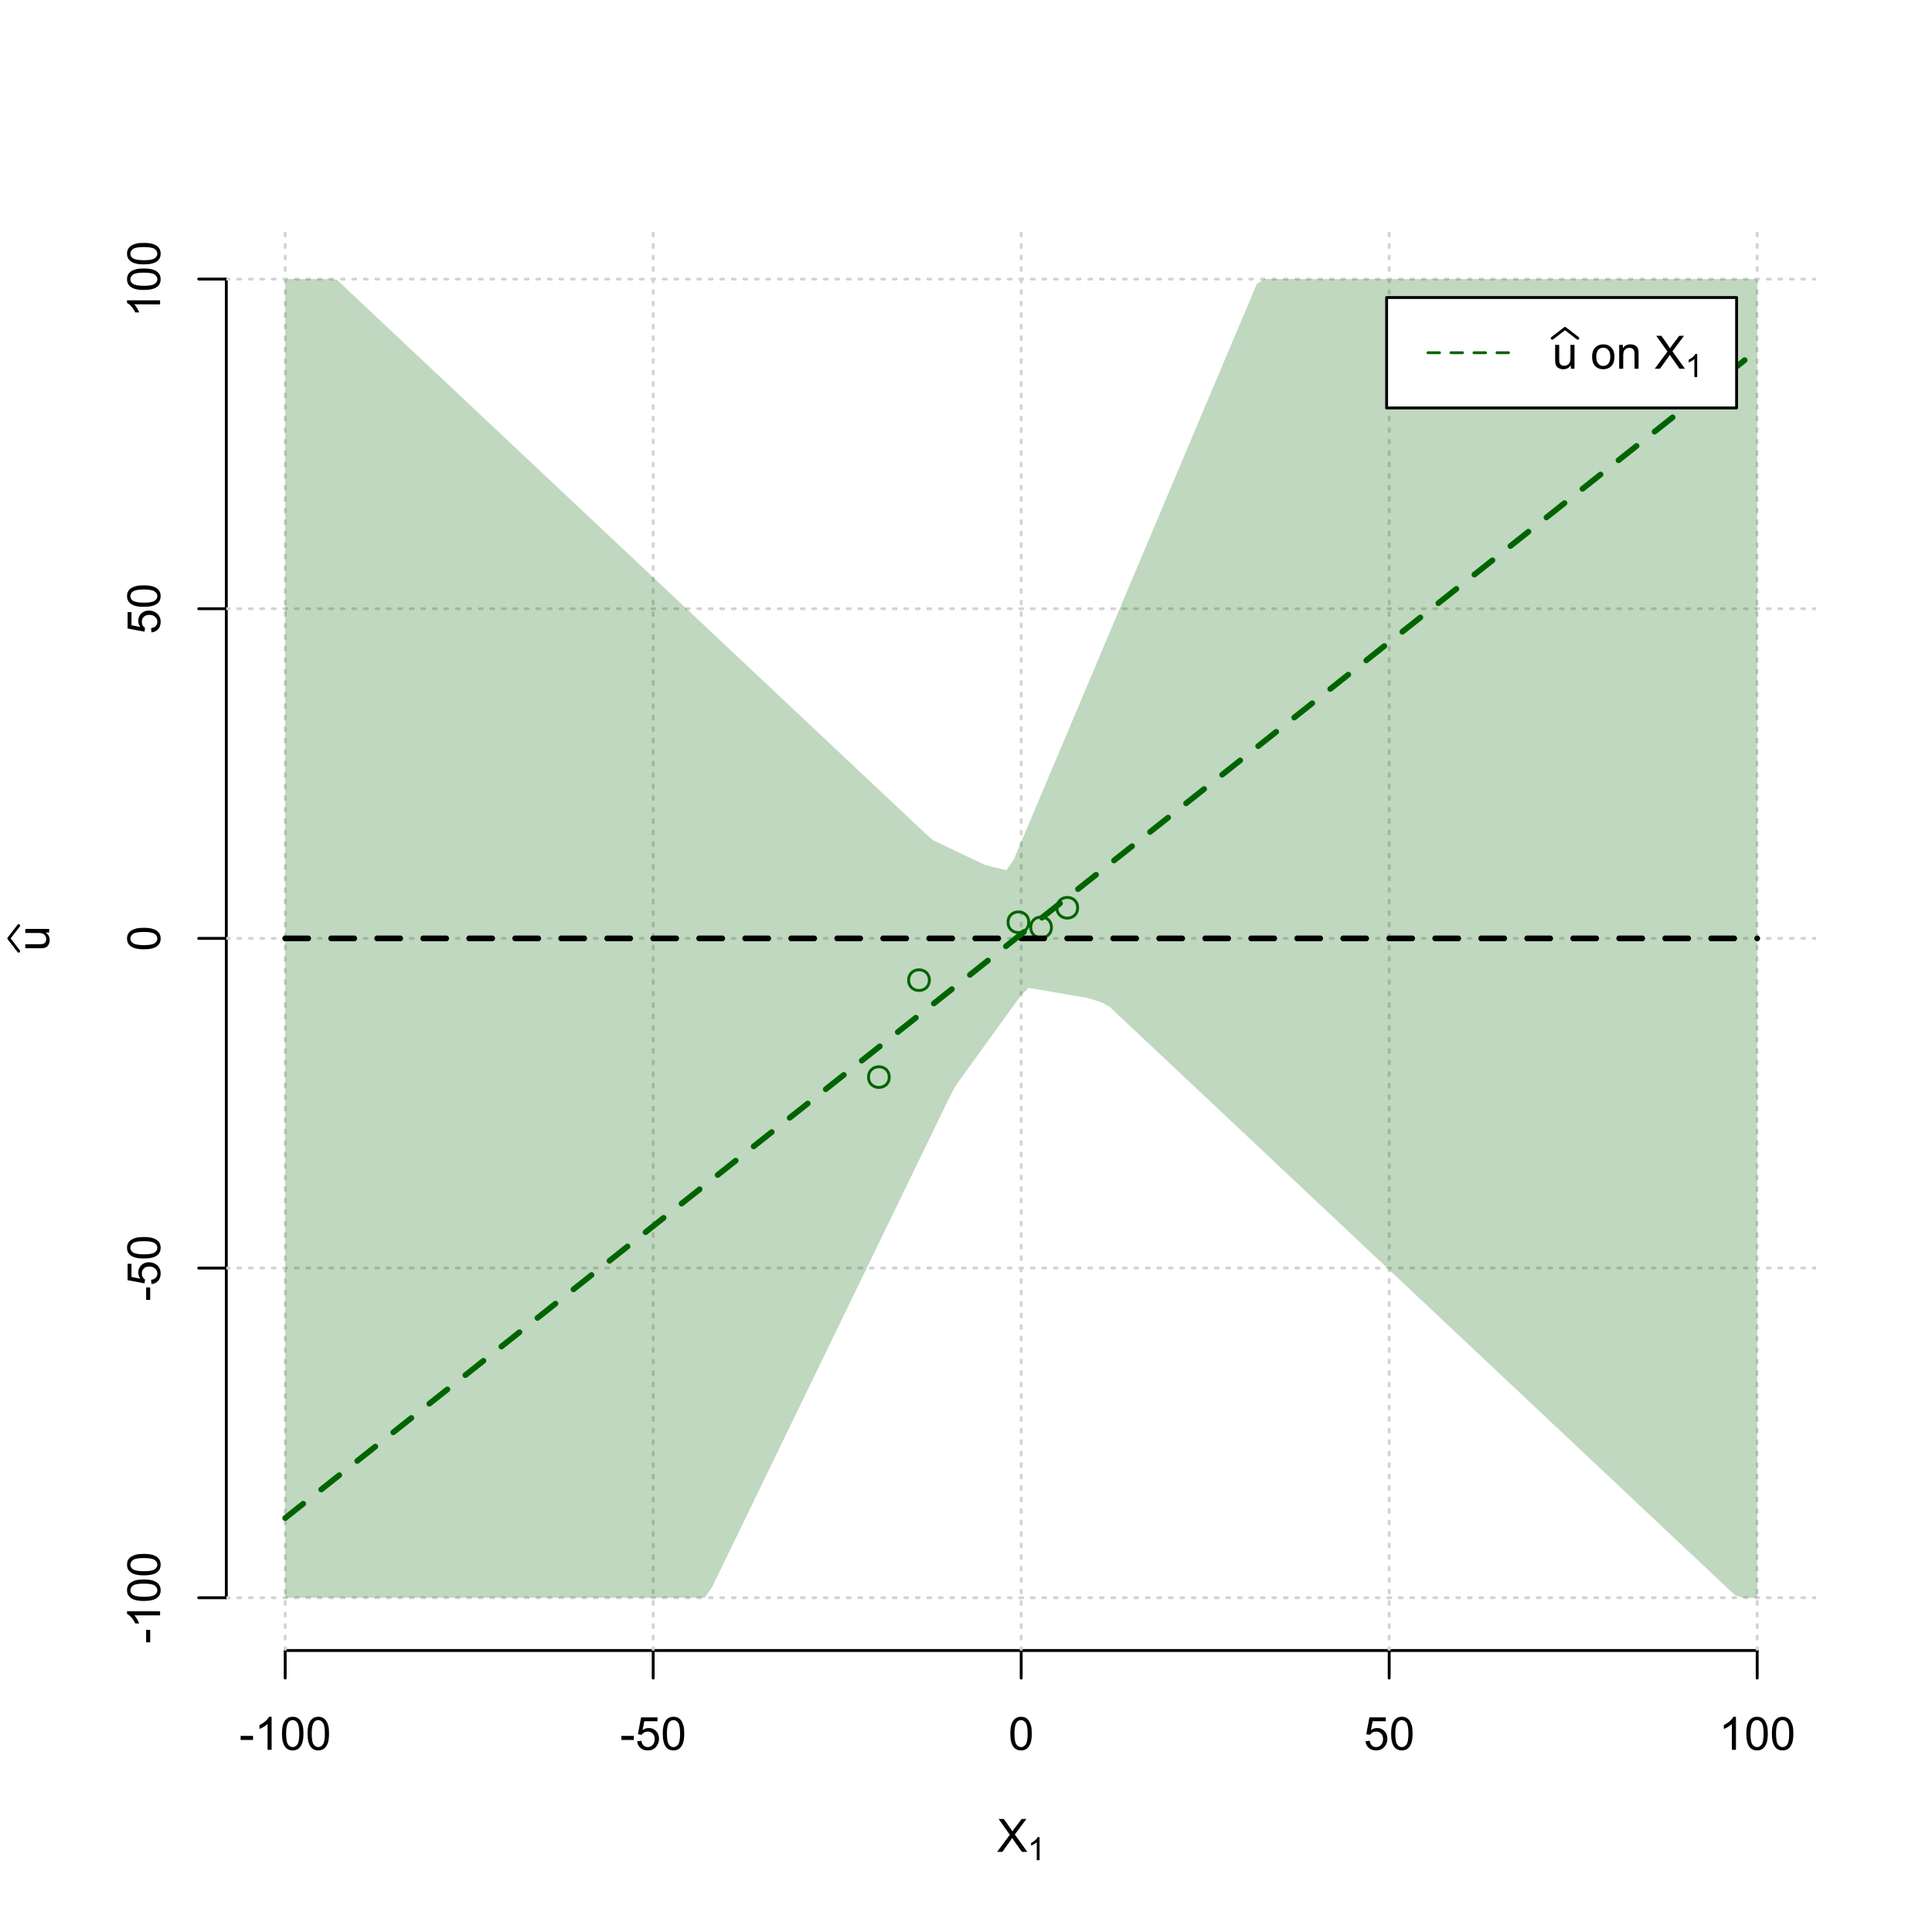 <?xml version="1.0" encoding="UTF-8"?>
<svg xmlns="http://www.w3.org/2000/svg" xmlns:xlink="http://www.w3.org/1999/xlink" width="504pt" height="504pt" viewBox="0 0 504 504" version="1.1">
<defs>
<g>
<symbol overflow="visible" id="glyph0-0">
<path style="stroke:none;" d="M 1.5 0 L 1.5 -7.5 L 7.5 -7.5 L 7.5 0 Z M 1.688 -0.188 L 7.312 -0.188 L 7.312 -7.312 L 1.688 -7.312 Z M 1.688 -0.188 "/>
</symbol>
<symbol overflow="visible" id="glyph0-1">
<path style="stroke:none;" d="M 0.055 0 L 3.375 -4.477 L 0.445 -8.59 L 1.797 -8.59 L 3.359 -6.387 C 3.68 -5.93 3.91 -5.578 4.047 -5.332 C 4.238 -5.645 4.465 -5.969 4.727 -6.312 L 6.457 -8.59 L 7.695 -8.59 L 4.676 -4.539 L 7.93 0 L 6.523 0 L 4.359 -3.062 C 4.238 -3.238 4.113 -3.43 3.984 -3.641 C 3.789 -3.324 3.652 -3.109 3.574 -2.992 L 1.418 0 Z M 0.055 0 "/>
</symbol>
<symbol overflow="visible" id="glyph0-2">
<path style="stroke:none;" d="M 0.383 -2.578 L 0.383 -3.641 L 3.621 -3.641 L 3.621 -2.578 Z M 0.383 -2.578 "/>
</symbol>
<symbol overflow="visible" id="glyph0-3">
<path style="stroke:none;" d="M 4.469 0 L 3.414 0 L 3.414 -6.719 C 3.16 -6.477 2.828 -6.234 2.414 -5.996 C 2 -5.75 1.629 -5.57 1.305 -5.449 L 1.305 -6.469 C 1.895 -6.742 2.41 -7.078 2.852 -7.477 C 3.293 -7.871 3.605 -8.254 3.789 -8.625 L 4.469 -8.625 Z M 4.469 0 "/>
</symbol>
<symbol overflow="visible" id="glyph0-4">
<path style="stroke:none;" d="M 0.5 -4.234 C 0.496 -5.246 0.602 -6.062 0.812 -6.688 C 1.02 -7.305 1.328 -7.785 1.742 -8.121 C 2.148 -8.457 2.668 -8.625 3.297 -8.625 C 3.758 -8.625 4.164 -8.531 4.512 -8.348 C 4.855 -8.16 5.141 -7.891 5.371 -7.543 C 5.594 -7.191 5.773 -6.766 5.906 -6.266 C 6.035 -5.762 6.098 -5.086 6.102 -4.234 C 6.098 -3.227 5.996 -2.414 5.789 -1.797 C 5.578 -1.176 5.266 -0.695 4.859 -0.359 C 4.445 -0.02 3.926 0.145 3.297 0.148 C 2.465 0.145 1.816 -0.148 1.348 -0.742 C 0.781 -1.457 0.496 -2.621 0.5 -4.234 Z M 1.582 -4.234 C 1.582 -2.824 1.746 -1.887 2.074 -1.418 C 2.402 -0.949 2.809 -0.715 3.297 -0.719 C 3.777 -0.715 4.184 -0.949 4.52 -1.422 C 4.848 -1.887 5.016 -2.824 5.016 -4.234 C 5.016 -5.648 4.848 -6.59 4.52 -7.055 C 4.184 -7.516 3.773 -7.746 3.289 -7.75 C 2.801 -7.746 2.414 -7.543 2.125 -7.137 C 1.762 -6.613 1.582 -5.645 1.582 -4.234 Z M 1.582 -4.234 "/>
</symbol>
<symbol overflow="visible" id="glyph0-5">
<path style="stroke:none;" d="M 0.5 -2.25 L 1.605 -2.344 C 1.684 -1.805 1.871 -1.398 2.176 -1.125 C 2.473 -0.852 2.836 -0.715 3.258 -0.719 C 3.766 -0.715 4.195 -0.906 4.547 -1.293 C 4.898 -1.672 5.074 -2.18 5.074 -2.82 C 5.074 -3.414 4.902 -3.891 4.566 -4.242 C 4.227 -4.59 3.785 -4.762 3.242 -4.766 C 2.898 -4.762 2.594 -4.684 2.32 -4.531 C 2.047 -4.375 1.832 -4.176 1.676 -3.93 L 0.688 -4.062 L 1.516 -8.473 L 5.789 -8.473 L 5.789 -7.465 L 2.359 -7.465 L 1.898 -5.156 C 2.414 -5.516 2.953 -5.695 3.523 -5.695 C 4.27 -5.695 4.902 -5.434 5.422 -4.914 C 5.934 -4.395 6.191 -3.727 6.195 -2.914 C 6.191 -2.133 5.965 -1.461 5.516 -0.898 C 4.961 -0.199 4.211 0.145 3.258 0.148 C 2.477 0.145 1.836 -0.07 1.344 -0.508 C 0.844 -0.941 0.562 -1.523 0.5 -2.25 Z M 0.5 -2.25 "/>
</symbol>
<symbol overflow="visible" id="glyph0-6">
<path style="stroke:none;" d="M 4.867 0 L 4.867 -0.914 C 4.379 -0.211 3.723 0.141 2.895 0.141 C 2.527 0.141 2.184 0.07 1.867 -0.07 C 1.547 -0.211 1.309 -0.387 1.156 -0.602 C 1 -0.812 0.895 -1.074 0.832 -1.383 C 0.785 -1.59 0.762 -1.918 0.766 -2.367 L 0.766 -6.223 L 1.82 -6.223 L 1.82 -2.773 C 1.816 -2.219 1.84 -1.848 1.887 -1.656 C 1.949 -1.379 2.09 -1.16 2.309 -1.004 C 2.523 -0.84 2.789 -0.762 3.105 -0.766 C 3.418 -0.762 3.715 -0.844 3.996 -1.008 C 4.273 -1.172 4.469 -1.391 4.586 -1.672 C 4.699 -1.949 4.758 -2.355 4.758 -2.891 L 4.758 -6.223 L 5.812 -6.223 L 5.812 0 Z M 4.867 0 "/>
</symbol>
<symbol overflow="visible" id="glyph0-7">
<path style="stroke:none;" d=""/>
</symbol>
<symbol overflow="visible" id="glyph0-8">
<path style="stroke:none;" d="M 0.398 -3.109 C 0.398 -4.262 0.719 -5.117 1.359 -5.672 C 1.895 -6.133 2.547 -6.363 3.316 -6.363 C 4.172 -6.363 4.871 -6.082 5.414 -5.52 C 5.953 -4.957 6.223 -4.184 6.227 -3.199 C 6.223 -2.398 6.102 -1.766 5.867 -1.309 C 5.625 -0.848 5.277 -0.492 4.82 -0.238 C 4.359 0.016 3.859 0.141 3.316 0.141 C 2.441 0.141 1.734 -0.137 1.203 -0.695 C 0.664 -1.254 0.398 -2.059 0.398 -3.109 Z M 1.484 -3.109 C 1.48 -2.309 1.656 -1.711 2.004 -1.32 C 2.348 -0.922 2.785 -0.727 3.316 -0.727 C 3.84 -0.727 4.273 -0.926 4.621 -1.324 C 4.969 -1.723 5.145 -2.328 5.145 -3.148 C 5.145 -3.914 4.969 -4.496 4.617 -4.895 C 4.266 -5.289 3.832 -5.488 3.316 -5.492 C 2.785 -5.488 2.348 -5.293 2.004 -4.898 C 1.656 -4.5 1.48 -3.902 1.484 -3.109 Z M 1.484 -3.109 "/>
</symbol>
<symbol overflow="visible" id="glyph0-9">
<path style="stroke:none;" d="M 0.789 0 L 0.789 -6.223 L 1.742 -6.223 L 1.742 -5.336 C 2.195 -6.02 2.855 -6.363 3.719 -6.363 C 4.09 -6.363 4.434 -6.293 4.754 -6.16 C 5.066 -6.023 5.305 -5.848 5.461 -5.633 C 5.617 -5.41 5.727 -5.152 5.789 -4.852 C 5.828 -4.656 5.848 -4.312 5.848 -3.828 L 5.848 0 L 4.793 0 L 4.793 -3.785 C 4.793 -4.215 4.75 -4.535 4.668 -4.75 C 4.586 -4.961 4.441 -5.129 4.234 -5.258 C 4.023 -5.383 3.777 -5.449 3.5 -5.449 C 3.047 -5.449 2.66 -5.305 2.332 -5.02 C 2.004 -4.734 1.84 -4.195 1.844 -3.398 L 1.844 0 Z M 0.789 0 "/>
</symbol>
<symbol overflow="visible" id="glyph1-0">
<path style="stroke:none;" d="M 1.051 0 L 1.051 -5.25 L 5.25 -5.25 L 5.25 0 Z M 1.18 -0.133 L 5.117 -0.133 L 5.117 -5.117 L 1.18 -5.117 Z M 1.18 -0.133 "/>
</symbol>
<symbol overflow="visible" id="glyph1-1">
<path style="stroke:none;" d="M 3.129 0 L 2.391 0 L 2.391 -4.703 C 2.211 -4.531 1.977 -4.363 1.691 -4.195 C 1.398 -4.023 1.141 -3.895 0.914 -3.812 L 0.914 -4.527 C 1.328 -4.719 1.688 -4.953 1.996 -5.234 C 2.305 -5.508 2.523 -5.777 2.652 -6.039 L 3.129 -6.039 Z M 3.129 0 "/>
</symbol>
<symbol overflow="visible" id="glyph2-0">
<path style="stroke:none;" d="M 0 -1.5 L -7.5 -1.5 L -7.5 -7.5 L 0 -7.5 Z M -0.188 -1.688 L -0.188 -7.312 L -7.312 -7.312 L -7.312 -1.688 Z M -0.188 -1.688 "/>
</symbol>
<symbol overflow="visible" id="glyph2-1">
<path style="stroke:none;" d="M 0 -4.867 L -0.914 -4.867 C -0.211 -4.379 0.141 -3.723 0.141 -2.895 C 0.141 -2.527 0.07 -2.184 -0.07 -1.867 C -0.211 -1.547 -0.387 -1.309 -0.598 -1.156 C -0.809 -1 -1.07 -0.895 -1.383 -0.832 C -1.59 -0.789 -1.918 -0.766 -2.367 -0.77 L -6.223 -0.77 L -6.223 -1.824 L -2.773 -1.824 C -2.219 -1.82 -1.848 -1.844 -1.656 -1.887 C -1.379 -1.949 -1.16 -2.09 -1.004 -2.309 C -0.84 -2.523 -0.762 -2.789 -0.766 -3.105 C -0.762 -3.418 -0.844 -3.715 -1.008 -3.996 C -1.172 -4.273 -1.391 -4.469 -1.672 -4.586 C -1.945 -4.699 -2.352 -4.758 -2.887 -4.758 L -6.223 -4.758 L -6.223 -5.812 L 0 -5.812 Z M 0 -4.867 "/>
</symbol>
<symbol overflow="visible" id="glyph2-2">
<path style="stroke:none;" d="M -2.578 -0.383 L -3.641 -0.383 L -3.641 -3.621 L -2.578 -3.621 Z M -2.578 -0.383 "/>
</symbol>
<symbol overflow="visible" id="glyph2-3">
<path style="stroke:none;" d="M 0 -4.469 L 0 -3.414 L -6.719 -3.418 C -6.477 -3.16 -6.234 -2.828 -5.996 -2.418 C -5.75 -2.004 -5.57 -1.633 -5.449 -1.309 L -6.469 -1.309 C -6.742 -1.895 -7.078 -2.41 -7.477 -2.852 C -7.871 -3.293 -8.254 -3.605 -8.625 -3.793 L -8.625 -4.473 Z M 0 -4.469 "/>
</symbol>
<symbol overflow="visible" id="glyph2-4">
<path style="stroke:none;" d="M -4.234 -0.5 C -5.246 -0.496 -6.062 -0.602 -6.688 -0.812 C -7.305 -1.02 -7.785 -1.328 -8.121 -1.742 C -8.457 -2.152 -8.625 -2.672 -8.625 -3.301 C -8.625 -3.758 -8.531 -4.164 -8.348 -4.512 C -8.16 -4.859 -7.891 -5.145 -7.543 -5.371 C -7.191 -5.594 -6.766 -5.773 -6.266 -5.906 C -5.762 -6.035 -5.086 -6.098 -4.234 -6.102 C -3.223 -6.098 -2.41 -5.996 -1.793 -5.789 C -1.176 -5.578 -0.695 -5.266 -0.359 -4.859 C -0.02 -4.445 0.145 -3.926 0.148 -3.297 C 0.145 -2.465 -0.148 -1.816 -0.742 -1.348 C -1.457 -0.781 -2.621 -0.496 -4.234 -0.5 Z M -4.234 -1.582 C -2.824 -1.582 -1.887 -1.746 -1.418 -2.074 C -0.949 -2.402 -0.715 -2.809 -0.719 -3.297 C -0.715 -3.777 -0.949 -4.184 -1.422 -4.52 C -1.887 -4.848 -2.824 -5.016 -4.234 -5.016 C -5.648 -5.016 -6.59 -4.848 -7.055 -4.52 C -7.516 -4.188 -7.746 -3.777 -7.75 -3.289 C -7.746 -2.801 -7.543 -2.414 -7.137 -2.129 C -6.613 -1.762 -5.645 -1.582 -4.234 -1.582 Z M -4.234 -1.582 "/>
</symbol>
<symbol overflow="visible" id="glyph2-5">
<path style="stroke:none;" d="M -2.25 -0.5 L -2.344 -1.605 C -1.805 -1.684 -1.398 -1.871 -1.125 -2.176 C -0.852 -2.473 -0.715 -2.836 -0.719 -3.258 C -0.715 -3.766 -0.906 -4.195 -1.293 -4.547 C -1.672 -4.898 -2.18 -5.074 -2.816 -5.074 C -3.414 -5.074 -3.891 -4.902 -4.242 -4.566 C -4.59 -4.227 -4.762 -3.785 -4.766 -3.242 C -4.762 -2.898 -4.684 -2.594 -4.531 -2.32 C -4.375 -2.047 -4.176 -1.832 -3.93 -1.676 L -4.062 -0.688 L -8.473 -1.52 L -8.473 -5.789 L -7.465 -5.789 L -7.465 -2.363 L -5.156 -1.898 C -5.516 -2.414 -5.695 -2.953 -5.695 -3.523 C -5.695 -4.27 -5.434 -4.902 -4.914 -5.422 C -4.395 -5.934 -3.727 -6.191 -2.91 -6.195 C -2.133 -6.191 -1.461 -5.965 -0.895 -5.516 C -0.199 -4.961 0.145 -4.211 0.148 -3.258 C 0.145 -2.477 -0.07 -1.836 -0.508 -1.344 C -0.941 -0.848 -1.523 -0.566 -2.25 -0.5 Z M -2.25 -0.5 "/>
</symbol>
</g>
<clipPath id="clip1">
  <path d="M 74 59.039 L 75 59.039 L 75 430.559 L 74 430.559 Z M 74 59.039 "/>
</clipPath>
<clipPath id="clip2">
  <path d="M 170 59.039 L 171 59.039 L 171 430.559 L 170 430.559 Z M 170 59.039 "/>
</clipPath>
<clipPath id="clip3">
  <path d="M 266 59.039 L 267 59.039 L 267 430.559 L 266 430.559 Z M 266 59.039 "/>
</clipPath>
<clipPath id="clip4">
  <path d="M 362 59.039 L 363 59.039 L 363 430.559 L 362 430.559 Z M 362 59.039 "/>
</clipPath>
<clipPath id="clip5">
  <path d="M 458 59.039 L 459 59.039 L 459 430.559 L 458 430.559 Z M 458 59.039 "/>
</clipPath>
<clipPath id="clip6">
  <path d="M 59.039 416 L 473.758 416 L 473.758 418 L 59.039 418 Z M 59.039 416 "/>
</clipPath>
<clipPath id="clip7">
  <path d="M 59.039 330 L 473.758 330 L 473.758 332 L 59.039 332 Z M 59.039 330 "/>
</clipPath>
<clipPath id="clip8">
  <path d="M 59.039 244 L 473.758 244 L 473.758 246 L 59.039 246 Z M 59.039 244 "/>
</clipPath>
<clipPath id="clip9">
  <path d="M 59.039 158 L 473.758 158 L 473.758 160 L 59.039 160 Z M 59.039 158 "/>
</clipPath>
<clipPath id="clip10">
  <path d="M 59.039 72 L 473.758 72 L 473.758 74 L 59.039 74 Z M 59.039 72 "/>
</clipPath>
</defs>
<g id="surface5706">
<rect x="0" y="0" width="504" height="504" style="fill:rgb(100%,100%,100%);fill-opacity:1;stroke:none;"/>
<g style="fill:rgb(0%,0%,0%);fill-opacity:1;">
  <use xlink:href="#glyph0-1" x="260.062" y="483.102"/>
</g>
<g style="fill:rgb(0%,0%,0%);fill-opacity:1;">
  <use xlink:href="#glyph1-1" x="268.066" y="485.281"/>
</g>
<g style="fill:rgb(0%,0%,0%);fill-opacity:1;">
  <use xlink:href="#glyph2-1" x="12.82" y="248.137"/>
</g>
<path style="fill:none;stroke-width:0.75;stroke-linecap:round;stroke-linejoin:round;stroke:rgb(0%,0%,0%);stroke-opacity:1;stroke-miterlimit:10;" d="M 4.879 248.137 L 2.301 244.801 L 4.879 241.465 "/>
<path style="fill:none;stroke-width:0.75;stroke-linecap:round;stroke-linejoin:round;stroke:rgb(0%,0%,0%);stroke-opacity:1;stroke-miterlimit:10;" d="M 74.398 430.559 L 458.398 430.559 "/>
<path style="fill:none;stroke-width:0.75;stroke-linecap:round;stroke-linejoin:round;stroke:rgb(0%,0%,0%);stroke-opacity:1;stroke-miterlimit:10;" d="M 74.398 430.559 L 74.398 437.762 "/>
<path style="fill:none;stroke-width:0.75;stroke-linecap:round;stroke-linejoin:round;stroke:rgb(0%,0%,0%);stroke-opacity:1;stroke-miterlimit:10;" d="M 170.398 430.559 L 170.398 437.762 "/>
<path style="fill:none;stroke-width:0.75;stroke-linecap:round;stroke-linejoin:round;stroke:rgb(0%,0%,0%);stroke-opacity:1;stroke-miterlimit:10;" d="M 266.398 430.559 L 266.398 437.762 "/>
<path style="fill:none;stroke-width:0.75;stroke-linecap:round;stroke-linejoin:round;stroke:rgb(0%,0%,0%);stroke-opacity:1;stroke-miterlimit:10;" d="M 362.398 430.559 L 362.398 437.762 "/>
<path style="fill:none;stroke-width:0.75;stroke-linecap:round;stroke-linejoin:round;stroke:rgb(0%,0%,0%);stroke-opacity:1;stroke-miterlimit:10;" d="M 458.398 430.559 L 458.398 437.762 "/>
<g style="fill:rgb(0%,0%,0%);fill-opacity:1;">
  <use xlink:href="#glyph0-2" x="62.391" y="456.48"/>
  <use xlink:href="#glyph0-3" x="66.387" y="456.48"/>
  <use xlink:href="#glyph0-4" x="73.061" y="456.48"/>
  <use xlink:href="#glyph0-4" x="79.734" y="456.48"/>
</g>
<g style="fill:rgb(0%,0%,0%);fill-opacity:1;">
  <use xlink:href="#glyph0-2" x="161.727" y="456.48"/>
  <use xlink:href="#glyph0-5" x="165.723" y="456.48"/>
  <use xlink:href="#glyph0-4" x="172.396" y="456.48"/>
</g>
<g style="fill:rgb(0%,0%,0%);fill-opacity:1;">
  <use xlink:href="#glyph0-4" x="263.062" y="456.48"/>
</g>
<g style="fill:rgb(0%,0%,0%);fill-opacity:1;">
  <use xlink:href="#glyph0-5" x="355.727" y="456.48"/>
  <use xlink:href="#glyph0-4" x="362.4" y="456.48"/>
</g>
<g style="fill:rgb(0%,0%,0%);fill-opacity:1;">
  <use xlink:href="#glyph0-3" x="448.387" y="456.48"/>
  <use xlink:href="#glyph0-4" x="455.061" y="456.48"/>
  <use xlink:href="#glyph0-4" x="461.734" y="456.48"/>
</g>
<path style="fill:none;stroke-width:0.75;stroke-linecap:round;stroke-linejoin:round;stroke:rgb(0%,0%,0%);stroke-opacity:1;stroke-miterlimit:10;" d="M 59.039 416.801 L 59.039 72.801 "/>
<path style="fill:none;stroke-width:0.75;stroke-linecap:round;stroke-linejoin:round;stroke:rgb(0%,0%,0%);stroke-opacity:1;stroke-miterlimit:10;" d="M 59.039 416.801 L 51.84 416.801 "/>
<path style="fill:none;stroke-width:0.75;stroke-linecap:round;stroke-linejoin:round;stroke:rgb(0%,0%,0%);stroke-opacity:1;stroke-miterlimit:10;" d="M 59.039 330.801 L 51.84 330.801 "/>
<path style="fill:none;stroke-width:0.75;stroke-linecap:round;stroke-linejoin:round;stroke:rgb(0%,0%,0%);stroke-opacity:1;stroke-miterlimit:10;" d="M 59.039 244.801 L 51.84 244.801 "/>
<path style="fill:none;stroke-width:0.75;stroke-linecap:round;stroke-linejoin:round;stroke:rgb(0%,0%,0%);stroke-opacity:1;stroke-miterlimit:10;" d="M 59.039 158.801 L 51.84 158.801 "/>
<path style="fill:none;stroke-width:0.75;stroke-linecap:round;stroke-linejoin:round;stroke:rgb(0%,0%,0%);stroke-opacity:1;stroke-miterlimit:10;" d="M 59.039 72.801 L 51.84 72.801 "/>
<g style="fill:rgb(0%,0%,0%);fill-opacity:1;">
  <use xlink:href="#glyph2-2" x="41.762" y="428.809"/>
  <use xlink:href="#glyph2-3" x="41.762" y="424.812"/>
  <use xlink:href="#glyph2-4" x="41.762" y="418.139"/>
  <use xlink:href="#glyph2-4" x="41.762" y="411.465"/>
</g>
<g style="fill:rgb(0%,0%,0%);fill-opacity:1;">
  <use xlink:href="#glyph2-2" x="41.762" y="339.473"/>
  <use xlink:href="#glyph2-5" x="41.762" y="335.477"/>
  <use xlink:href="#glyph2-4" x="41.762" y="328.803"/>
</g>
<g style="fill:rgb(0%,0%,0%);fill-opacity:1;">
  <use xlink:href="#glyph2-4" x="41.762" y="248.137"/>
</g>
<g style="fill:rgb(0%,0%,0%);fill-opacity:1;">
  <use xlink:href="#glyph2-5" x="41.762" y="165.473"/>
  <use xlink:href="#glyph2-4" x="41.762" y="158.799"/>
</g>
<g style="fill:rgb(0%,0%,0%);fill-opacity:1;">
  <use xlink:href="#glyph2-3" x="41.762" y="82.812"/>
  <use xlink:href="#glyph2-4" x="41.762" y="76.139"/>
  <use xlink:href="#glyph2-4" x="41.762" y="69.465"/>
</g>
<g clip-path="url(#clip1)" clip-rule="nonzero">
<path style="fill:none;stroke-width:0.75;stroke-linecap:round;stroke-linejoin:round;stroke:rgb(82.745%,82.745%,82.745%);stroke-opacity:1;stroke-dasharray:0.75,2.25;stroke-miterlimit:10;" d="M 74.398 430.559 L 74.398 59.039 "/>
</g>
<g clip-path="url(#clip2)" clip-rule="nonzero">
<path style="fill:none;stroke-width:0.75;stroke-linecap:round;stroke-linejoin:round;stroke:rgb(82.745%,82.745%,82.745%);stroke-opacity:1;stroke-dasharray:0.75,2.25;stroke-miterlimit:10;" d="M 170.398 430.559 L 170.398 59.039 "/>
</g>
<g clip-path="url(#clip3)" clip-rule="nonzero">
<path style="fill:none;stroke-width:0.75;stroke-linecap:round;stroke-linejoin:round;stroke:rgb(82.745%,82.745%,82.745%);stroke-opacity:1;stroke-dasharray:0.75,2.25;stroke-miterlimit:10;" d="M 266.398 430.559 L 266.398 59.039 "/>
</g>
<g clip-path="url(#clip4)" clip-rule="nonzero">
<path style="fill:none;stroke-width:0.75;stroke-linecap:round;stroke-linejoin:round;stroke:rgb(82.745%,82.745%,82.745%);stroke-opacity:1;stroke-dasharray:0.75,2.25;stroke-miterlimit:10;" d="M 362.398 430.559 L 362.398 59.039 "/>
</g>
<g clip-path="url(#clip5)" clip-rule="nonzero">
<path style="fill:none;stroke-width:0.75;stroke-linecap:round;stroke-linejoin:round;stroke:rgb(82.745%,82.745%,82.745%);stroke-opacity:1;stroke-dasharray:0.75,2.25;stroke-miterlimit:10;" d="M 458.398 430.559 L 458.398 59.039 "/>
</g>
<g clip-path="url(#clip6)" clip-rule="nonzero">
<path style="fill:none;stroke-width:0.75;stroke-linecap:round;stroke-linejoin:round;stroke:rgb(82.745%,82.745%,82.745%);stroke-opacity:1;stroke-dasharray:0.75,2.25;stroke-miterlimit:10;" d="M 59.039 416.801 L 473.762 416.801 "/>
</g>
<g clip-path="url(#clip7)" clip-rule="nonzero">
<path style="fill:none;stroke-width:0.75;stroke-linecap:round;stroke-linejoin:round;stroke:rgb(82.745%,82.745%,82.745%);stroke-opacity:1;stroke-dasharray:0.75,2.25;stroke-miterlimit:10;" d="M 59.039 330.801 L 473.762 330.801 "/>
</g>
<g clip-path="url(#clip8)" clip-rule="nonzero">
<path style="fill:none;stroke-width:0.75;stroke-linecap:round;stroke-linejoin:round;stroke:rgb(82.745%,82.745%,82.745%);stroke-opacity:1;stroke-dasharray:0.75,2.25;stroke-miterlimit:10;" d="M 59.039 244.801 L 473.762 244.801 "/>
</g>
<g clip-path="url(#clip9)" clip-rule="nonzero">
<path style="fill:none;stroke-width:0.75;stroke-linecap:round;stroke-linejoin:round;stroke:rgb(82.745%,82.745%,82.745%);stroke-opacity:1;stroke-dasharray:0.75,2.25;stroke-miterlimit:10;" d="M 59.039 158.801 L 473.762 158.801 "/>
</g>
<g clip-path="url(#clip10)" clip-rule="nonzero">
<path style="fill:none;stroke-width:0.75;stroke-linecap:round;stroke-linejoin:round;stroke:rgb(82.745%,82.745%,82.745%);stroke-opacity:1;stroke-dasharray:0.75,2.25;stroke-miterlimit:10;" d="M 59.039 72.801 L 473.762 72.801 "/>
</g>
<path style=" stroke:none;fill-rule:nonzero;fill:rgb(0%,39.216%,0%);fill-opacity:0.251;" d="M 74.398 72.801 L 85.922 72.801 L 87.84 72.945 L 89.762 74.754 L 91.68 76.559 L 93.602 78.367 L 95.52 80.172 L 97.441 81.977 L 99.359 83.785 L 101.281 85.59 L 103.199 87.398 L 105.121 89.203 L 107.039 91.012 L 108.961 92.816 L 110.879 94.625 L 112.801 96.43 L 114.719 98.234 L 116.641 100.043 L 118.559 101.848 L 120.48 103.656 L 122.398 105.461 L 124.32 107.27 L 126.238 109.074 L 128.16 110.883 L 130.078 112.688 L 132 114.492 L 133.922 116.301 L 135.84 118.105 L 137.762 119.914 L 139.68 121.719 L 141.602 123.527 L 143.52 125.332 L 145.441 127.137 L 147.359 128.945 L 149.281 130.75 L 151.199 132.559 L 153.121 134.363 L 155.039 136.172 L 156.961 137.977 L 158.879 139.785 L 160.801 141.59 L 162.719 143.395 L 164.641 145.203 L 166.559 147.008 L 168.48 148.816 L 170.398 150.621 L 172.32 152.43 L 174.238 154.234 L 176.16 156.043 L 178.078 157.848 L 180 159.652 L 181.922 161.461 L 183.84 163.266 L 185.762 165.074 L 187.68 166.879 L 189.602 168.688 L 191.52 170.492 L 193.441 172.297 L 195.359 174.105 L 197.281 175.91 L 199.199 177.719 L 201.121 179.523 L 203.039 181.332 L 204.961 183.137 L 206.879 184.945 L 208.801 186.75 L 210.719 188.555 L 212.641 190.363 L 214.559 192.168 L 216.48 193.977 L 218.398 195.781 L 220.32 197.59 L 222.238 199.395 L 224.16 201.203 L 226.078 203.008 L 228 204.812 L 229.922 206.621 L 231.84 208.426 L 233.762 210.234 L 235.68 212.039 L 237.602 213.848 L 239.52 215.652 L 241.441 217.461 L 243.359 219.18 L 245.281 220.09 L 247.199 221 L 249.121 221.914 L 251.039 222.824 L 252.961 223.738 L 254.879 224.648 L 256.801 225.562 L 258.719 226.094 L 260.641 226.543 L 262.559 226.988 L 264.48 224.191 L 266.398 219.645 L 268.32 215.098 L 270.238 210.551 L 272.16 206.004 L 274.078 201.457 L 277.922 192.363 L 279.84 187.812 L 281.762 183.266 L 283.68 178.719 L 285.602 174.172 L 287.52 169.625 L 289.441 165.078 L 291.359 160.531 L 293.281 155.984 L 295.199 151.434 L 297.121 146.887 L 299.039 142.34 L 300.961 137.793 L 302.879 133.246 L 304.801 128.699 L 306.719 124.152 L 308.641 119.605 L 310.559 115.055 L 312.48 110.508 L 314.398 105.961 L 316.32 101.414 L 318.238 96.867 L 320.16 92.32 L 322.078 87.773 L 324 83.227 L 325.922 78.676 L 327.84 74.129 L 329.762 72.801 L 458.398 72.801 L 458.398 416.801 L 454.559 416.801 L 452.641 416.164 L 450.719 414.359 L 448.801 412.551 L 446.879 410.746 L 444.961 408.938 L 443.039 407.133 L 441.121 405.324 L 439.199 403.52 L 437.281 401.711 L 435.359 399.906 L 433.441 398.102 L 431.52 396.293 L 429.602 394.488 L 427.68 392.68 L 425.762 390.875 L 423.84 389.066 L 421.922 387.262 L 420 385.453 L 418.078 383.648 L 416.16 381.844 L 414.238 380.035 L 412.32 378.23 L 410.398 376.422 L 408.48 374.617 L 406.559 372.809 L 404.641 371.004 L 402.719 369.195 L 400.801 367.391 L 398.879 365.586 L 396.961 363.777 L 395.039 361.973 L 393.121 360.164 L 391.199 358.359 L 389.281 356.551 L 387.359 354.746 L 385.441 352.941 L 383.52 351.133 L 381.602 349.328 L 379.68 347.52 L 377.762 345.715 L 375.84 343.906 L 373.922 342.102 L 372 340.293 L 370.078 338.488 L 368.16 336.684 L 366.238 334.875 L 364.32 333.07 L 362.398 331.262 L 360.48 329.457 L 358.559 327.648 L 356.641 325.844 L 354.719 324.035 L 352.801 322.23 L 350.879 320.426 L 348.961 318.617 L 347.039 316.812 L 345.121 315.004 L 343.199 313.199 L 341.281 311.391 L 339.359 309.586 L 337.441 307.781 L 335.52 305.973 L 333.602 304.168 L 331.68 302.359 L 329.762 300.555 L 327.84 298.746 L 325.922 296.941 L 324 295.133 L 322.078 293.328 L 320.16 291.523 L 318.238 289.715 L 316.32 287.91 L 314.398 286.102 L 312.48 284.297 L 310.559 282.488 L 308.641 280.684 L 306.719 278.875 L 304.801 277.07 L 302.879 275.266 L 300.961 273.457 L 299.039 271.652 L 297.121 269.844 L 295.199 268.039 L 293.281 266.23 L 291.359 264.426 L 289.441 262.621 L 287.52 261.57 L 285.602 260.918 L 283.68 260.332 L 281.762 260 L 279.84 259.672 L 277.922 259.344 L 276 259.012 L 274.078 258.684 L 272.16 258.352 L 270.238 258.023 L 268.32 257.695 L 266.398 259.586 L 264.48 262.238 L 262.559 264.891 L 260.641 267.543 L 258.719 270.195 L 256.801 272.848 L 254.879 275.5 L 252.961 278.152 L 251.039 280.805 L 249.121 283.492 L 247.199 287.27 L 245.281 291.23 L 243.359 295.191 L 241.441 299.152 L 239.52 303.113 L 237.602 307.074 L 235.68 311.035 L 233.762 315 L 231.84 318.961 L 229.922 322.922 L 226.078 330.844 L 224.16 334.805 L 222.238 338.766 L 220.32 342.727 L 218.398 346.688 L 216.48 350.648 L 214.559 354.609 L 212.641 358.57 L 210.719 362.531 L 208.801 366.492 L 206.879 370.453 L 204.961 374.414 L 203.039 378.375 L 201.121 382.34 L 199.199 386.301 L 197.281 390.262 L 195.359 394.223 L 193.441 398.184 L 191.52 402.145 L 189.602 406.105 L 187.68 410.066 L 185.762 414.027 L 183.84 416.801 L 74.398 416.801 Z M 74.398 72.801 "/>
<path style="fill:none;stroke-width:0.75;stroke-linecap:round;stroke-linejoin:round;stroke:rgb(0%,39.216%,0%);stroke-opacity:1;stroke-miterlimit:10;" d="M 231.973 280.984 C 231.973 284.582 226.574 284.582 226.574 280.984 C 226.574 277.383 231.973 277.383 231.973 280.984 "/>
<path style="fill:none;stroke-width:0.75;stroke-linecap:round;stroke-linejoin:round;stroke:rgb(0%,39.216%,0%);stroke-opacity:1;stroke-miterlimit:10;" d="M 274.289 241.922 C 274.289 245.523 268.891 245.523 268.891 241.922 C 268.891 238.32 274.289 238.32 274.289 241.922 "/>
<path style="fill:none;stroke-width:0.75;stroke-linecap:round;stroke-linejoin:round;stroke:rgb(0%,39.216%,0%);stroke-opacity:1;stroke-miterlimit:10;" d="M 242.438 255.688 C 242.438 259.289 237.035 259.289 237.035 255.688 C 237.035 252.09 242.438 252.09 242.438 255.688 "/>
<path style="fill:none;stroke-width:0.75;stroke-linecap:round;stroke-linejoin:round;stroke:rgb(0%,39.216%,0%);stroke-opacity:1;stroke-miterlimit:10;" d="M 268.371 240.582 C 268.371 244.184 262.969 244.184 262.969 240.582 C 262.969 236.98 268.371 236.98 268.371 240.582 "/>
<path style="fill:none;stroke-width:0.75;stroke-linecap:round;stroke-linejoin:round;stroke:rgb(0%,39.216%,0%);stroke-opacity:1;stroke-miterlimit:10;" d="M 281.121 236.812 C 281.121 240.41 275.723 240.41 275.723 236.812 C 275.723 233.211 281.121 233.211 281.121 236.812 "/>
<path style="fill:none;stroke-width:1.5;stroke-linecap:round;stroke-linejoin:round;stroke:rgb(0%,0%,0%);stroke-opacity:1;stroke-dasharray:6,6;stroke-miterlimit:10;" d="M 74.398 244.801 L 458.398 244.801 "/>
<path style="fill:none;stroke-width:1.5;stroke-linecap:round;stroke-linejoin:round;stroke:rgb(0%,39.216%,0%);stroke-opacity:1;stroke-dasharray:6,6;stroke-miterlimit:10;" d="M 74.398 396.016 L 76.32 394.492 L 78.238 392.969 L 80.16 391.449 L 82.078 389.926 L 85.922 386.879 L 87.84 385.355 L 89.762 383.832 L 91.68 382.309 L 93.602 380.785 L 95.52 379.262 L 97.441 377.738 L 99.359 376.215 L 101.281 374.691 L 103.199 373.168 L 105.121 371.645 L 107.039 370.121 L 108.961 368.598 L 110.879 367.074 L 112.801 365.551 L 114.719 364.027 L 116.641 362.504 L 118.559 360.98 L 120.48 359.457 L 122.398 357.938 L 124.32 356.414 L 126.238 354.891 L 128.16 353.367 L 130.078 351.844 L 133.922 348.797 L 135.84 347.273 L 137.762 345.75 L 139.68 344.227 L 141.602 342.703 L 143.52 341.18 L 145.441 339.656 L 147.359 338.133 L 149.281 336.609 L 151.199 335.086 L 153.121 333.562 L 155.039 332.039 L 156.961 330.516 L 158.879 328.992 L 160.801 327.469 L 162.719 325.945 L 164.641 324.422 L 166.559 322.902 L 168.48 321.379 L 170.398 319.855 L 172.32 318.332 L 174.238 316.809 L 176.16 315.285 L 178.078 313.762 L 181.922 310.715 L 183.84 309.191 L 185.762 307.668 L 187.68 306.145 L 189.602 304.621 L 191.52 303.098 L 193.441 301.574 L 195.359 300.051 L 197.281 298.527 L 199.199 297.004 L 201.121 295.48 L 203.039 293.957 L 204.961 292.434 L 206.879 290.91 L 208.801 289.391 L 210.719 287.867 L 212.641 286.344 L 214.559 284.82 L 216.48 283.297 L 218.398 281.773 L 220.32 280.25 L 222.238 278.727 L 224.16 277.203 L 226.078 275.68 L 229.922 272.633 L 231.84 271.109 L 233.762 269.586 L 235.68 268.062 L 237.602 266.539 L 239.52 265.016 L 241.441 263.492 L 243.359 261.969 L 245.281 260.445 L 247.199 258.922 L 249.121 257.398 L 251.039 255.875 L 252.961 254.355 L 254.879 252.832 L 256.801 251.309 L 258.719 249.785 L 260.641 248.262 L 262.559 246.738 L 264.48 245.215 L 266.398 243.691 L 268.32 242.168 L 270.238 240.645 L 272.16 239.121 L 274.078 237.598 L 277.922 234.551 L 279.84 233.027 L 281.762 231.504 L 283.68 229.98 L 285.602 228.457 L 287.52 226.934 L 289.441 225.41 L 291.359 223.887 L 293.281 222.363 L 295.199 220.844 L 297.121 219.32 L 299.039 217.797 L 300.961 216.273 L 302.879 214.75 L 304.801 213.227 L 306.719 211.703 L 308.641 210.18 L 310.559 208.656 L 312.48 207.133 L 314.398 205.609 L 316.32 204.086 L 318.238 202.562 L 320.16 201.039 L 322.078 199.516 L 325.922 196.469 L 327.84 194.945 L 329.762 193.422 L 331.68 191.898 L 333.602 190.375 L 335.52 188.852 L 337.441 187.332 L 339.359 185.809 L 341.281 184.285 L 343.199 182.762 L 345.121 181.238 L 347.039 179.715 L 348.961 178.191 L 350.879 176.668 L 352.801 175.145 L 354.719 173.621 L 356.641 172.098 L 358.559 170.574 L 360.48 169.051 L 362.398 167.527 L 364.32 166.004 L 366.238 164.48 L 368.16 162.957 L 370.078 161.434 L 373.922 158.387 L 375.84 156.863 L 377.762 155.34 L 379.68 153.816 L 381.602 152.297 L 383.52 150.773 L 385.441 149.25 L 387.359 147.727 L 389.281 146.203 L 391.199 144.68 L 393.121 143.156 L 395.039 141.633 L 396.961 140.109 L 398.879 138.586 L 400.801 137.062 L 402.719 135.539 L 404.641 134.016 L 406.559 132.492 L 408.48 130.969 L 410.398 129.445 L 412.32 127.922 L 414.238 126.398 L 416.16 124.875 L 418.078 123.352 L 421.922 120.305 L 423.84 118.785 L 425.762 117.262 L 427.68 115.738 L 429.602 114.215 L 431.52 112.691 L 433.441 111.168 L 435.359 109.645 L 437.281 108.121 L 439.199 106.598 L 441.121 105.074 L 443.039 103.551 L 444.961 102.027 L 446.879 100.504 L 448.801 98.98 L 450.719 97.457 L 452.641 95.934 L 454.559 94.41 L 456.48 92.887 L 458.398 91.363 "/>
<path style="fill-rule:nonzero;fill:rgb(100%,100%,100%);fill-opacity:1;stroke-width:0.75;stroke-linecap:round;stroke-linejoin:round;stroke:rgb(0%,0%,0%);stroke-opacity:1;stroke-miterlimit:10;" d="M 361.727 77.617 L 453.027 77.617 L 453.027 106.418 L 361.727 106.418 Z M 361.727 77.617 "/>
<path style="fill:none;stroke-width:0.75;stroke-linecap:round;stroke-linejoin:round;stroke:rgb(0%,39.216%,0%);stroke-opacity:1;stroke-dasharray:3,3;stroke-miterlimit:10;" d="M 372.523 92.016 L 394.125 92.016 "/>
<g style="fill:rgb(0%,0%,0%);fill-opacity:1;">
  <use xlink:href="#glyph0-6" x="404.926" y="96.188"/>
</g>
<path style="fill:none;stroke-width:0.75;stroke-linecap:round;stroke-linejoin:round;stroke:rgb(0%,0%,0%);stroke-opacity:1;stroke-miterlimit:10;" d="M 404.926 88.246 L 408.262 85.668 L 411.598 88.246 "/>
<g style="fill:rgb(0%,0%,0%);fill-opacity:1;">
  <use xlink:href="#glyph0-7" x="411.598" y="96.188"/>
  <use xlink:href="#glyph0-8" x="414.932" y="96.188"/>
  <use xlink:href="#glyph0-9" x="421.605" y="96.188"/>
  <use xlink:href="#glyph0-7" x="428.279" y="96.188"/>
</g>
<g style="fill:rgb(0%,0%,0%);fill-opacity:1;">
  <use xlink:href="#glyph0-1" x="431.613" y="96.188"/>
</g>
<g style="fill:rgb(0%,0%,0%);fill-opacity:1;">
  <use xlink:href="#glyph1-1" x="439.617" y="98.363"/>
</g>
<g style="fill:rgb(0%,0%,0%);fill-opacity:1;">
  <use xlink:href="#glyph0-7" x="444.289" y="96.188"/>
</g>
</g>
</svg>
